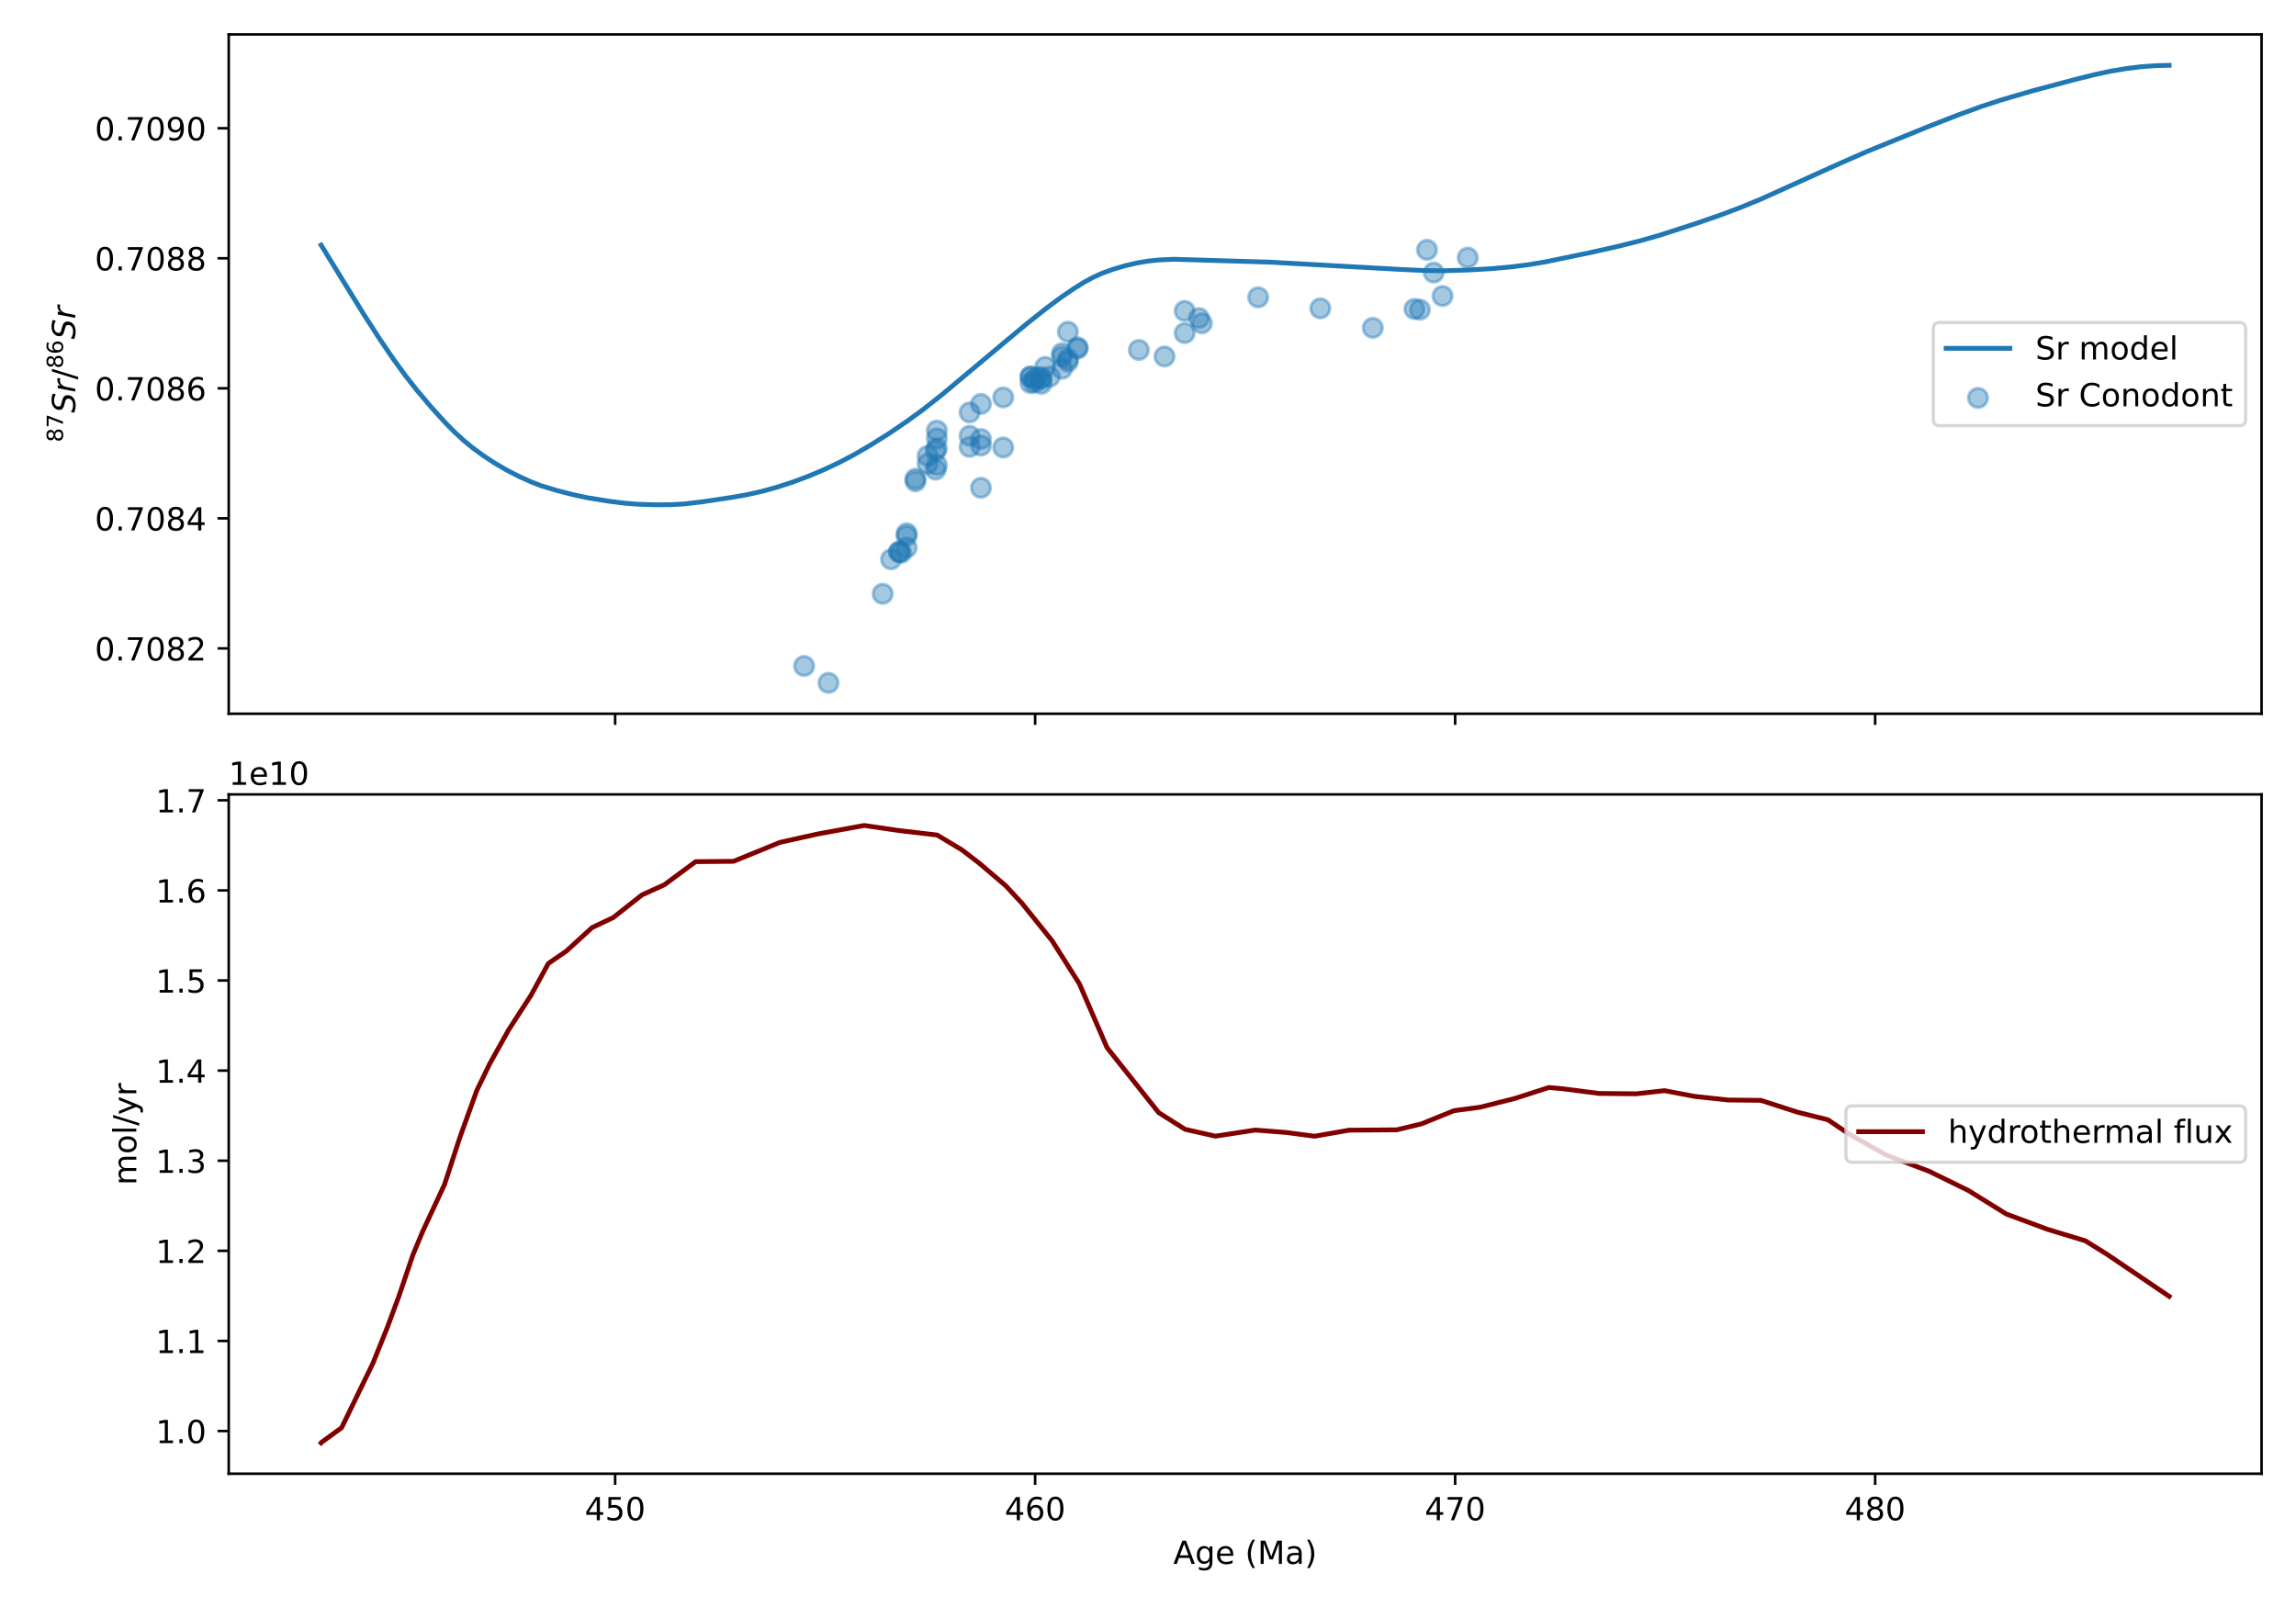 <?xml version="1.0" encoding="utf-8" standalone="no"?>
<!DOCTYPE svg PUBLIC "-//W3C//DTD SVG 1.1//EN"
  "http://www.w3.org/Graphics/SVG/1.1/DTD/svg11.dtd">
<!-- Created with matplotlib (https://matplotlib.org/) -->
<svg height="504pt" version="1.1" viewBox="0 0 720 504" width="720pt" xmlns="http://www.w3.org/2000/svg" xmlns:xlink="http://www.w3.org/1999/xlink">
 <defs>
  <style type="text/css">
*{stroke-linecap:butt;stroke-linejoin:round;}
  </style>
 </defs>
 <g id="figure_1">
  <g id="patch_1">
   <path d="M 0 504 
L 720 504 
L 720 0 
L 0 0 
z
" style="fill:#ffffff;"/>
  </g>
  <g id="axes_1">
   <g id="patch_2">
    <path d="M 71.725 223.85 
L 709.2 223.85 
L 709.2 10.8 
L 71.725 10.8 
z
" style="fill:#ffffff;"/>
   </g>
   <g id="PathCollection_1">
    <defs>
     <path d="M 0 3 
C 0.796 3 1.559 2.684 2.121 2.121 
C 2.684 1.559 3 0.796 3 0 
C 3 -0.796 2.684 -1.559 2.121 -2.121 
C 1.559 -2.684 0.796 -3 0 -3 
C -0.796 -3 -1.559 -2.684 -2.121 -2.121 
C -2.684 -1.559 -3 -0.796 -3 0 
C -3 0.796 -2.684 1.559 -2.121 2.121 
C -1.559 2.684 -0.796 3 0 3 
z
" id="mb373eaf8d2" style="stroke:#1f77b4;stroke-opacity:0.4;"/>
    </defs>
    <g clip-path="url(#p75bd93a82e)">
     <use style="fill:#1f77b4;fill-opacity:0.4;stroke:#1f77b4;stroke-opacity:0.4;" x="460.269" xlink:href="#mb373eaf8d2" y="80.8"/>
     <use style="fill:#1f77b4;fill-opacity:0.4;stroke:#1f77b4;stroke-opacity:0.4;" x="452.366" xlink:href="#mb373eaf8d2" y="92.832"/>
     <use style="fill:#1f77b4;fill-opacity:0.4;stroke:#1f77b4;stroke-opacity:0.4;" x="449.6" xlink:href="#mb373eaf8d2" y="85.49"/>
     <use style="fill:#1f77b4;fill-opacity:0.4;stroke:#1f77b4;stroke-opacity:0.4;" x="447.493" xlink:href="#mb373eaf8d2" y="78.353"/>
     <use style="fill:#1f77b4;fill-opacity:0.4;stroke:#1f77b4;stroke-opacity:0.4;" x="445.254" xlink:href="#mb373eaf8d2" y="97.114"/>
     <use style="fill:#1f77b4;fill-opacity:0.4;stroke:#1f77b4;stroke-opacity:0.4;" x="443.542" xlink:href="#mb373eaf8d2" y="96.91"/>
     <use style="fill:#1f77b4;fill-opacity:0.4;stroke:#1f77b4;stroke-opacity:0.4;" x="430.502" xlink:href="#mb373eaf8d2" y="102.824"/>
     <use style="fill:#1f77b4;fill-opacity:0.4;stroke:#1f77b4;stroke-opacity:0.4;" x="414.039" xlink:href="#mb373eaf8d2" y="96.706"/>
     <use style="fill:#1f77b4;fill-opacity:0.4;stroke:#1f77b4;stroke-opacity:0.4;" x="394.546" xlink:href="#mb373eaf8d2" y="93.24"/>
     <use style="fill:#1f77b4;fill-opacity:0.4;stroke:#1f77b4;stroke-opacity:0.4;" x="376.896" xlink:href="#mb373eaf8d2" y="101.396"/>
     <use style="fill:#1f77b4;fill-opacity:0.4;stroke:#1f77b4;stroke-opacity:0.4;" x="375.974" xlink:href="#mb373eaf8d2" y="99.765"/>
     <use style="fill:#1f77b4;fill-opacity:0.4;stroke:#1f77b4;stroke-opacity:0.4;" x="371.496" xlink:href="#mb373eaf8d2" y="104.455"/>
     <use style="fill:#1f77b4;fill-opacity:0.4;stroke:#1f77b4;stroke-opacity:0.4;" x="371.496" xlink:href="#mb373eaf8d2" y="97.522"/>
     <use style="fill:#1f77b4;fill-opacity:0.4;stroke:#1f77b4;stroke-opacity:0.4;" x="365.174" xlink:href="#mb373eaf8d2" y="111.797"/>
     <use style="fill:#1f77b4;fill-opacity:0.4;stroke:#1f77b4;stroke-opacity:0.4;" x="357.14" xlink:href="#mb373eaf8d2" y="109.757"/>
     <use style="fill:#1f77b4;fill-opacity:0.4;stroke:#1f77b4;stroke-opacity:0.4;" x="337.91" xlink:href="#mb373eaf8d2" y="109.349"/>
     <use style="fill:#1f77b4;fill-opacity:0.4;stroke:#1f77b4;stroke-opacity:0.4;" x="337.91" xlink:href="#mb373eaf8d2" y="108.942"/>
     <use style="fill:#1f77b4;fill-opacity:0.4;stroke:#1f77b4;stroke-opacity:0.4;" x="334.881" xlink:href="#mb373eaf8d2" y="104.047"/>
     <use style="fill:#1f77b4;fill-opacity:0.4;stroke:#1f77b4;stroke-opacity:0.4;" x="334.881" xlink:href="#mb373eaf8d2" y="112.612"/>
     <use style="fill:#1f77b4;fill-opacity:0.4;stroke:#1f77b4;stroke-opacity:0.4;" x="334.881" xlink:href="#mb373eaf8d2" y="113.428"/>
     <use style="fill:#1f77b4;fill-opacity:0.4;stroke:#1f77b4;stroke-opacity:0.4;" x="333.037" xlink:href="#mb373eaf8d2" y="110.777"/>
     <use style="fill:#1f77b4;fill-opacity:0.4;stroke:#1f77b4;stroke-opacity:0.4;" x="333.037" xlink:href="#mb373eaf8d2" y="111.797"/>
     <use style="fill:#1f77b4;fill-opacity:0.4;stroke:#1f77b4;stroke-opacity:0.4;" x="333.037" xlink:href="#mb373eaf8d2" y="115.671"/>
     <use style="fill:#1f77b4;fill-opacity:0.4;stroke:#1f77b4;stroke-opacity:0.4;" x="329.217" xlink:href="#mb373eaf8d2" y="118.118"/>
     <use style="fill:#1f77b4;fill-opacity:0.4;stroke:#1f77b4;stroke-opacity:0.4;" x="327.769" xlink:href="#mb373eaf8d2" y="115.059"/>
     <use style="fill:#1f77b4;fill-opacity:0.4;stroke:#1f77b4;stroke-opacity:0.4;" x="326.583" xlink:href="#mb373eaf8d2" y="118.934"/>
     <use style="fill:#1f77b4;fill-opacity:0.4;stroke:#1f77b4;stroke-opacity:0.4;" x="326.583" xlink:href="#mb373eaf8d2" y="120.361"/>
     <use style="fill:#1f77b4;fill-opacity:0.4;stroke:#1f77b4;stroke-opacity:0.4;" x="326.583" xlink:href="#mb373eaf8d2" y="118.322"/>
     <use style="fill:#1f77b4;fill-opacity:0.4;stroke:#1f77b4;stroke-opacity:0.4;" x="325.398" xlink:href="#mb373eaf8d2" y="118.322"/>
     <use style="fill:#1f77b4;fill-opacity:0.4;stroke:#1f77b4;stroke-opacity:0.4;" x="324.344" xlink:href="#mb373eaf8d2" y="118.934"/>
     <use style="fill:#1f77b4;fill-opacity:0.4;stroke:#1f77b4;stroke-opacity:0.4;" x="324.344" xlink:href="#mb373eaf8d2" y="119.953"/>
     <use style="fill:#1f77b4;fill-opacity:0.4;stroke:#1f77b4;stroke-opacity:0.4;" x="323.159" xlink:href="#mb373eaf8d2" y="118.118"/>
     <use style="fill:#1f77b4;fill-opacity:0.4;stroke:#1f77b4;stroke-opacity:0.4;" x="323.159" xlink:href="#mb373eaf8d2" y="120.157"/>
     <use style="fill:#1f77b4;fill-opacity:0.4;stroke:#1f77b4;stroke-opacity:0.4;" x="323.159" xlink:href="#mb373eaf8d2" y="118.118"/>
     <use style="fill:#1f77b4;fill-opacity:0.4;stroke:#1f77b4;stroke-opacity:0.4;" x="314.598" xlink:href="#mb373eaf8d2" y="140.346"/>
     <use style="fill:#1f77b4;fill-opacity:0.4;stroke:#1f77b4;stroke-opacity:0.4;" x="314.598" xlink:href="#mb373eaf8d2" y="124.644"/>
     <use style="fill:#1f77b4;fill-opacity:0.4;stroke:#1f77b4;stroke-opacity:0.4;" x="307.617" xlink:href="#mb373eaf8d2" y="152.989"/>
     <use style="fill:#1f77b4;fill-opacity:0.4;stroke:#1f77b4;stroke-opacity:0.4;" x="307.617" xlink:href="#mb373eaf8d2" y="126.683"/>
     <use style="fill:#1f77b4;fill-opacity:0.4;stroke:#1f77b4;stroke-opacity:0.4;" x="307.617" xlink:href="#mb373eaf8d2" y="137.695"/>
     <use style="fill:#1f77b4;fill-opacity:0.4;stroke:#1f77b4;stroke-opacity:0.4;" x="307.617" xlink:href="#mb373eaf8d2" y="139.734"/>
     <use style="fill:#1f77b4;fill-opacity:0.4;stroke:#1f77b4;stroke-opacity:0.4;" x="304.061" xlink:href="#mb373eaf8d2" y="129.334"/>
     <use style="fill:#1f77b4;fill-opacity:0.4;stroke:#1f77b4;stroke-opacity:0.4;" x="304.061" xlink:href="#mb373eaf8d2" y="136.675"/>
     <use style="fill:#1f77b4;fill-opacity:0.4;stroke:#1f77b4;stroke-opacity:0.4;" x="304.061" xlink:href="#mb373eaf8d2" y="140.142"/>
     <use style="fill:#1f77b4;fill-opacity:0.4;stroke:#1f77b4;stroke-opacity:0.4;" x="293.788" xlink:href="#mb373eaf8d2" y="140.55"/>
     <use style="fill:#1f77b4;fill-opacity:0.4;stroke:#1f77b4;stroke-opacity:0.4;" x="293.788" xlink:href="#mb373eaf8d2" y="135.044"/>
     <use style="fill:#1f77b4;fill-opacity:0.4;stroke:#1f77b4;stroke-opacity:0.4;" x="293.788" xlink:href="#mb373eaf8d2" y="137.491"/>
     <use style="fill:#1f77b4;fill-opacity:0.4;stroke:#1f77b4;stroke-opacity:0.4;" x="293.788" xlink:href="#mb373eaf8d2" y="145.852"/>
     <use style="fill:#1f77b4;fill-opacity:0.4;stroke:#1f77b4;stroke-opacity:0.4;" x="293.392" xlink:href="#mb373eaf8d2" y="141.365"/>
     <use style="fill:#1f77b4;fill-opacity:0.4;stroke:#1f77b4;stroke-opacity:0.4;" x="293.392" xlink:href="#mb373eaf8d2" y="147.279"/>
     <use style="fill:#1f77b4;fill-opacity:0.4;stroke:#1f77b4;stroke-opacity:0.4;" x="290.89" xlink:href="#mb373eaf8d2" y="142.997"/>
     <use style="fill:#1f77b4;fill-opacity:0.4;stroke:#1f77b4;stroke-opacity:0.4;" x="290.89" xlink:href="#mb373eaf8d2" y="145.444"/>
     <use style="fill:#1f77b4;fill-opacity:0.4;stroke:#1f77b4;stroke-opacity:0.4;" x="287.07" xlink:href="#mb373eaf8d2" y="150.134"/>
     <use style="fill:#1f77b4;fill-opacity:0.4;stroke:#1f77b4;stroke-opacity:0.4;" x="287.07" xlink:href="#mb373eaf8d2" y="150.95"/>
     <use style="fill:#1f77b4;fill-opacity:0.4;stroke:#1f77b4;stroke-opacity:0.4;" x="284.304" xlink:href="#mb373eaf8d2" y="167.264"/>
     <use style="fill:#1f77b4;fill-opacity:0.4;stroke:#1f77b4;stroke-opacity:0.4;" x="284.304" xlink:href="#mb373eaf8d2" y="168.079"/>
     <use style="fill:#1f77b4;fill-opacity:0.4;stroke:#1f77b4;stroke-opacity:0.4;" x="284.304" xlink:href="#mb373eaf8d2" y="171.75"/>
     <use style="fill:#1f77b4;fill-opacity:0.4;stroke:#1f77b4;stroke-opacity:0.4;" x="282.592" xlink:href="#mb373eaf8d2" y="173.381"/>
     <use style="fill:#1f77b4;fill-opacity:0.4;stroke:#1f77b4;stroke-opacity:0.4;" x="281.934" xlink:href="#mb373eaf8d2" y="172.973"/>
     <use style="fill:#1f77b4;fill-opacity:0.4;stroke:#1f77b4;stroke-opacity:0.4;" x="281.934" xlink:href="#mb373eaf8d2" y="173.177"/>
     <use style="fill:#1f77b4;fill-opacity:0.4;stroke:#1f77b4;stroke-opacity:0.4;" x="279.431" xlink:href="#mb373eaf8d2" y="175.421"/>
     <use style="fill:#1f77b4;fill-opacity:0.4;stroke:#1f77b4;stroke-opacity:0.4;" x="276.797" xlink:href="#mb373eaf8d2" y="186.228"/>
     <use style="fill:#1f77b4;fill-opacity:0.4;stroke:#1f77b4;stroke-opacity:0.4;" x="259.806" xlink:href="#mb373eaf8d2" y="214.166"/>
     <use style="fill:#1f77b4;fill-opacity:0.4;stroke:#1f77b4;stroke-opacity:0.4;" x="252.167" xlink:href="#mb373eaf8d2" y="208.864"/>
    </g>
   </g>
   <g id="matplotlib.axis_1">
    <g id="xtick_1">
     <g id="line2d_1">
      <defs>
       <path d="M 0 0 
L 0 3.5 
" id="mc497814ad6" style="stroke:#000000;stroke-width:0.8;"/>
      </defs>
      <g>
       <use style="stroke:#000000;stroke-width:0.8;" x="192.898" xlink:href="#mc497814ad6" y="223.85"/>
      </g>
     </g>
    </g>
    <g id="xtick_2">
     <g id="line2d_2">
      <g>
       <use style="stroke:#000000;stroke-width:0.8;" x="324.608" xlink:href="#mc497814ad6" y="223.85"/>
      </g>
     </g>
    </g>
    <g id="xtick_3">
     <g id="line2d_3">
      <g>
       <use style="stroke:#000000;stroke-width:0.8;" x="456.317" xlink:href="#mc497814ad6" y="223.85"/>
      </g>
     </g>
    </g>
    <g id="xtick_4">
     <g id="line2d_4">
      <g>
       <use style="stroke:#000000;stroke-width:0.8;" x="588.027" xlink:href="#mc497814ad6" y="223.85"/>
      </g>
     </g>
    </g>
   </g>
   <g id="matplotlib.axis_2">
    <g id="ytick_1">
     <g id="line2d_5">
      <defs>
       <path d="M 0 0 
L -3.5 0 
" id="m3748f33378" style="stroke:#000000;stroke-width:0.8;"/>
      </defs>
      <g>
       <use style="stroke:#000000;stroke-width:0.8;" x="71.725" xlink:href="#m3748f33378" y="203.358"/>
      </g>
     </g>
     <g id="text_1">
      <!-- 0.7082 -->
      <defs>
       <path d="M 31.781 66.406 
Q 24.172 66.406 20.328 58.906 
Q 16.5 51.422 16.5 36.375 
Q 16.5 21.391 20.328 13.891 
Q 24.172 6.391 31.781 6.391 
Q 39.453 6.391 43.281 13.891 
Q 47.125 21.391 47.125 36.375 
Q 47.125 51.422 43.281 58.906 
Q 39.453 66.406 31.781 66.406 
z
M 31.781 74.219 
Q 44.047 74.219 50.516 64.516 
Q 56.984 54.828 56.984 36.375 
Q 56.984 17.969 50.516 8.266 
Q 44.047 -1.422 31.781 -1.422 
Q 19.531 -1.422 13.062 8.266 
Q 6.594 17.969 6.594 36.375 
Q 6.594 54.828 13.062 64.516 
Q 19.531 74.219 31.781 74.219 
z
" id="DejaVuSans-48"/>
       <path d="M 10.688 12.406 
L 21 12.406 
L 21 0 
L 10.688 0 
z
" id="DejaVuSans-46"/>
       <path d="M 8.203 72.906 
L 55.078 72.906 
L 55.078 68.703 
L 28.609 0 
L 18.312 0 
L 43.219 64.594 
L 8.203 64.594 
z
" id="DejaVuSans-55"/>
       <path d="M 31.781 34.625 
Q 24.75 34.625 20.719 30.859 
Q 16.703 27.094 16.703 20.516 
Q 16.703 13.922 20.719 10.156 
Q 24.75 6.391 31.781 6.391 
Q 38.812 6.391 42.859 10.172 
Q 46.922 13.969 46.922 20.516 
Q 46.922 27.094 42.891 30.859 
Q 38.875 34.625 31.781 34.625 
z
M 21.922 38.812 
Q 15.578 40.375 12.031 44.719 
Q 8.5 49.078 8.5 55.328 
Q 8.5 64.062 14.719 69.141 
Q 20.953 74.219 31.781 74.219 
Q 42.672 74.219 48.875 69.141 
Q 55.078 64.062 55.078 55.328 
Q 55.078 49.078 51.531 44.719 
Q 48 40.375 41.703 38.812 
Q 48.828 37.156 52.797 32.312 
Q 56.781 27.484 56.781 20.516 
Q 56.781 9.906 50.312 4.234 
Q 43.844 -1.422 31.781 -1.422 
Q 19.734 -1.422 13.25 4.234 
Q 6.781 9.906 6.781 20.516 
Q 6.781 27.484 10.781 32.312 
Q 14.797 37.156 21.922 38.812 
z
M 18.312 54.391 
Q 18.312 48.734 21.844 45.562 
Q 25.391 42.391 31.781 42.391 
Q 38.141 42.391 41.719 45.562 
Q 45.312 48.734 45.312 54.391 
Q 45.312 60.062 41.719 63.234 
Q 38.141 66.406 31.781 66.406 
Q 25.391 66.406 21.844 63.234 
Q 18.312 60.062 18.312 54.391 
z
" id="DejaVuSans-56"/>
       <path d="M 19.188 8.297 
L 53.609 8.297 
L 53.609 0 
L 7.328 0 
L 7.328 8.297 
Q 12.938 14.109 22.625 23.891 
Q 32.328 33.688 34.812 36.531 
Q 39.547 41.844 41.422 45.531 
Q 43.312 49.219 43.312 52.781 
Q 43.312 58.594 39.234 62.25 
Q 35.156 65.922 28.609 65.922 
Q 23.969 65.922 18.812 64.312 
Q 13.672 62.703 7.812 59.422 
L 7.812 69.391 
Q 13.766 71.781 18.938 73 
Q 24.125 74.219 28.422 74.219 
Q 39.75 74.219 46.484 68.547 
Q 53.219 62.891 53.219 53.422 
Q 53.219 48.922 51.531 44.891 
Q 49.859 40.875 45.406 35.406 
Q 44.188 33.984 37.641 27.219 
Q 31.109 20.453 19.188 8.297 
z
" id="DejaVuSans-50"/>
      </defs>
      <g transform="translate(29.734 207.157)scale(0.1 -0.1)">
       <use xlink:href="#DejaVuSans-48"/>
       <use x="63.623" xlink:href="#DejaVuSans-46"/>
       <use x="95.41" xlink:href="#DejaVuSans-55"/>
       <use x="159.033" xlink:href="#DejaVuSans-48"/>
       <use x="222.656" xlink:href="#DejaVuSans-56"/>
       <use x="286.279" xlink:href="#DejaVuSans-50"/>
      </g>
     </g>
    </g>
    <g id="ytick_2">
     <g id="line2d_6">
      <g>
       <use style="stroke:#000000;stroke-width:0.8;" x="71.725" xlink:href="#m3748f33378" y="162.573"/>
      </g>
     </g>
     <g id="text_2">
      <!-- 0.7084 -->
      <defs>
       <path d="M 37.797 64.312 
L 12.891 25.391 
L 37.797 25.391 
z
M 35.203 72.906 
L 47.609 72.906 
L 47.609 25.391 
L 58.016 25.391 
L 58.016 17.188 
L 47.609 17.188 
L 47.609 0 
L 37.797 0 
L 37.797 17.188 
L 4.891 17.188 
L 4.891 26.703 
z
" id="DejaVuSans-52"/>
      </defs>
      <g transform="translate(29.734 166.373)scale(0.1 -0.1)">
       <use xlink:href="#DejaVuSans-48"/>
       <use x="63.623" xlink:href="#DejaVuSans-46"/>
       <use x="95.41" xlink:href="#DejaVuSans-55"/>
       <use x="159.033" xlink:href="#DejaVuSans-48"/>
       <use x="222.656" xlink:href="#DejaVuSans-56"/>
       <use x="286.279" xlink:href="#DejaVuSans-52"/>
      </g>
     </g>
    </g>
    <g id="ytick_3">
     <g id="line2d_7">
      <g>
       <use style="stroke:#000000;stroke-width:0.8;" x="71.725" xlink:href="#m3748f33378" y="121.789"/>
      </g>
     </g>
     <g id="text_3">
      <!-- 0.7086 -->
      <defs>
       <path d="M 33.016 40.375 
Q 26.375 40.375 22.484 35.828 
Q 18.609 31.297 18.609 23.391 
Q 18.609 15.531 22.484 10.953 
Q 26.375 6.391 33.016 6.391 
Q 39.656 6.391 43.531 10.953 
Q 47.406 15.531 47.406 23.391 
Q 47.406 31.297 43.531 35.828 
Q 39.656 40.375 33.016 40.375 
z
M 52.594 71.297 
L 52.594 62.312 
Q 48.875 64.062 45.094 64.984 
Q 41.312 65.922 37.594 65.922 
Q 27.828 65.922 22.672 59.328 
Q 17.531 52.734 16.797 39.406 
Q 19.672 43.656 24.016 45.922 
Q 28.375 48.188 33.594 48.188 
Q 44.578 48.188 50.953 41.516 
Q 57.328 34.859 57.328 23.391 
Q 57.328 12.156 50.688 5.359 
Q 44.047 -1.422 33.016 -1.422 
Q 20.359 -1.422 13.672 8.266 
Q 6.984 17.969 6.984 36.375 
Q 6.984 53.656 15.188 63.938 
Q 23.391 74.219 37.203 74.219 
Q 40.922 74.219 44.703 73.484 
Q 48.484 72.75 52.594 71.297 
z
" id="DejaVuSans-54"/>
      </defs>
      <g transform="translate(29.734 125.588)scale(0.1 -0.1)">
       <use xlink:href="#DejaVuSans-48"/>
       <use x="63.623" xlink:href="#DejaVuSans-46"/>
       <use x="95.41" xlink:href="#DejaVuSans-55"/>
       <use x="159.033" xlink:href="#DejaVuSans-48"/>
       <use x="222.656" xlink:href="#DejaVuSans-56"/>
       <use x="286.279" xlink:href="#DejaVuSans-54"/>
      </g>
     </g>
    </g>
    <g id="ytick_4">
     <g id="line2d_8">
      <g>
       <use style="stroke:#000000;stroke-width:0.8;" x="71.725" xlink:href="#m3748f33378" y="81.004"/>
      </g>
     </g>
     <g id="text_4">
      <!-- 0.7088 -->
      <g transform="translate(29.734 84.803)scale(0.1 -0.1)">
       <use xlink:href="#DejaVuSans-48"/>
       <use x="63.623" xlink:href="#DejaVuSans-46"/>
       <use x="95.41" xlink:href="#DejaVuSans-55"/>
       <use x="159.033" xlink:href="#DejaVuSans-48"/>
       <use x="222.656" xlink:href="#DejaVuSans-56"/>
       <use x="286.279" xlink:href="#DejaVuSans-56"/>
      </g>
     </g>
    </g>
    <g id="ytick_5">
     <g id="line2d_9">
      <g>
       <use style="stroke:#000000;stroke-width:0.8;" x="71.725" xlink:href="#m3748f33378" y="40.22"/>
      </g>
     </g>
     <g id="text_5">
      <!-- 0.7090 -->
      <defs>
       <path d="M 10.984 1.516 
L 10.984 10.5 
Q 14.703 8.734 18.5 7.812 
Q 22.312 6.891 25.984 6.891 
Q 35.75 6.891 40.891 13.453 
Q 46.047 20.016 46.781 33.406 
Q 43.953 29.203 39.594 26.953 
Q 35.25 24.703 29.984 24.703 
Q 19.047 24.703 12.672 31.312 
Q 6.297 37.938 6.297 49.422 
Q 6.297 60.641 12.938 67.422 
Q 19.578 74.219 30.609 74.219 
Q 43.266 74.219 49.922 64.516 
Q 56.594 54.828 56.594 36.375 
Q 56.594 19.141 48.406 8.859 
Q 40.234 -1.422 26.422 -1.422 
Q 22.703 -1.422 18.891 -0.688 
Q 15.094 0.047 10.984 1.516 
z
M 30.609 32.422 
Q 37.25 32.422 41.125 36.953 
Q 45.016 41.5 45.016 49.422 
Q 45.016 57.281 41.125 61.844 
Q 37.25 66.406 30.609 66.406 
Q 23.969 66.406 20.094 61.844 
Q 16.219 57.281 16.219 49.422 
Q 16.219 41.5 20.094 36.953 
Q 23.969 32.422 30.609 32.422 
z
" id="DejaVuSans-57"/>
      </defs>
      <g transform="translate(29.734 44.019)scale(0.1 -0.1)">
       <use xlink:href="#DejaVuSans-48"/>
       <use x="63.623" xlink:href="#DejaVuSans-46"/>
       <use x="95.41" xlink:href="#DejaVuSans-55"/>
       <use x="159.033" xlink:href="#DejaVuSans-48"/>
       <use x="222.656" xlink:href="#DejaVuSans-57"/>
       <use x="286.279" xlink:href="#DejaVuSans-48"/>
      </g>
     </g>
    </g>
    <g id="text_6">
     <!-- $^{87}Sr/^{86}Sr$ -->
     <defs>
      <path d="M 60.297 70.516 
L 58.406 60.891 
Q 53.469 63.531 48.609 64.875 
Q 43.75 66.219 39.203 66.219 
Q 30.375 66.219 25.141 62.359 
Q 19.922 58.5 19.922 52.094 
Q 19.922 48.578 21.844 46.703 
Q 23.781 44.828 31.781 42.672 
L 37.703 41.219 
Q 47.703 38.625 51.609 34.641 
Q 55.516 30.672 55.516 23.484 
Q 55.516 12.453 46.844 5.516 
Q 38.188 -1.422 24.031 -1.422 
Q 18.219 -1.422 12.359 -0.266 
Q 6.5 0.875 0.594 3.219 
L 2.594 13.375 
Q 8.016 10.016 13.453 8.297 
Q 18.891 6.594 24.312 6.594 
Q 33.547 6.594 39.109 10.688 
Q 44.672 14.797 44.672 21.391 
Q 44.672 25.781 42.453 28.047 
Q 40.234 30.328 32.906 32.172 
L 27 33.688 
Q 16.891 36.328 13.203 39.766 
Q 9.516 43.219 9.516 49.422 
Q 9.516 60.297 17.891 67.25 
Q 26.266 74.219 39.703 74.219 
Q 44.922 74.219 50.047 73.281 
Q 55.172 72.359 60.297 70.516 
z
" id="DejaVuSans-Oblique-83"/>
      <path d="M 44.578 46.391 
Q 43.219 47.125 41.453 47.516 
Q 39.703 47.906 37.703 47.906 
Q 30.516 47.906 25.141 42.453 
Q 19.781 37.016 18.016 27.875 
L 12.5 0 
L 3.516 0 
L 14.203 54.688 
L 23.188 54.688 
L 21.484 46.188 
Q 25.047 50.922 30 53.453 
Q 34.969 56 40.578 56 
Q 42.047 56 43.453 55.828 
Q 44.875 55.672 46.297 55.281 
z
" id="DejaVuSans-Oblique-114"/>
      <path d="M 25.391 72.906 
L 33.688 72.906 
L 8.297 -9.281 
L 0 -9.281 
z
" id="DejaVuSans-47"/>
     </defs>
     <g transform="translate(23.655 138.775)rotate(-90)scale(0.1 -0.1)">
      <use transform="translate(0.957 39.047)scale(0.7)" xlink:href="#DejaVuSans-56"/>
      <use transform="translate(45.493 39.047)scale(0.7)" xlink:href="#DejaVuSans-55"/>
      <use transform="translate(92.764 0.766)" xlink:href="#DejaVuSans-Oblique-83"/>
      <use transform="translate(156.24 0.766)" xlink:href="#DejaVuSans-Oblique-114"/>
      <use transform="translate(197.354 0.766)" xlink:href="#DejaVuSans-47"/>
      <use transform="translate(232.002 39.047)scale(0.7)" xlink:href="#DejaVuSans-56"/>
      <use transform="translate(276.538 39.047)scale(0.7)" xlink:href="#DejaVuSans-54"/>
      <use transform="translate(323.809 0.766)" xlink:href="#DejaVuSans-Oblique-83"/>
      <use transform="translate(387.285 0.766)" xlink:href="#DejaVuSans-Oblique-114"/>
     </g>
    </g>
   </g>
   <g id="line2d_10">
    <path clip-path="url(#p75bd93a82e)" d="M 680.224 20.484 
L 675.877 20.595 
L 671.386 20.933 
L 666.709 21.511 
L 661.841 22.338 
L 656.585 23.46 
L 649.723 25.184 
L 637.501 28.455 
L 627.406 31.396 
L 621.245 33.423 
L 614.256 35.968 
L 605.094 39.537 
L 585.546 47.481 
L 577.207 51.145 
L 552.241 62.426 
L 546.127 64.95 
L 539.497 67.44 
L 531.552 70.189 
L 520.262 73.834 
L 514.322 75.523 
L 506.852 77.39 
L 498.084 79.344 
L 484.569 82.14 
L 479.342 83.015 
L 473.79 83.715 
L 467.618 84.27 
L 460.478 84.675 
L 452.684 84.92 
L 446.993 84.855 
L 439.534 84.518 
L 398.138 82.213 
L 368.009 81.309 
L 363.228 81.545 
L 359.837 81.911 
L 356.343 82.513 
L 352.75 83.359 
L 349.023 84.466 
L 345.569 85.715 
L 342.834 86.956 
L 339.988 88.493 
L 336.703 90.539 
L 332.599 93.346 
L 327.998 96.776 
L 322.11 101.437 
L 314.408 107.855 
L 295.249 123.893 
L 289.494 128.425 
L 284.354 132.173 
L 278.842 135.911 
L 273.14 139.509 
L 267.941 142.541 
L 263.282 144.991 
L 258.489 147.259 
L 253.679 149.29 
L 248.713 151.145 
L 243.648 152.801 
L 239.104 154.053 
L 234.416 155.113 
L 229.513 155.992 
L 220.078 157.399 
L 214.59 158.044 
L 210.423 158.281 
L 205.689 158.315 
L 200.015 158.145 
L 195.593 157.788 
L 190.8 157.172 
L 184.171 156.097 
L 179.697 155.142 
L 174.475 153.785 
L 169.758 152.363 
L 166.588 151.144 
L 162.809 149.443 
L 158.938 147.456 
L 155.264 145.316 
L 151.671 142.971 
L 148.263 140.483 
L 145.232 137.983 
L 142.334 135.313 
L 139.338 132.241 
L 134.998 127.432 
L 130.698 122.339 
L 127.018 117.654 
L 123.268 112.491 
L 119.008 106.233 
L 113.972 98.415 
L 107.887 88.566 
L 100.701 76.869 
L 100.701 76.869 
" style="fill:none;stroke:#1f77b4;stroke-linecap:square;stroke-width:1.5;"/>
   </g>
   <g id="patch_3">
    <path d="M 71.725 223.85 
L 71.725 10.8 
" style="fill:none;stroke:#000000;stroke-linecap:square;stroke-linejoin:miter;stroke-width:0.8;"/>
   </g>
   <g id="patch_4">
    <path d="M 709.2 223.85 
L 709.2 10.8 
" style="fill:none;stroke:#000000;stroke-linecap:square;stroke-linejoin:miter;stroke-width:0.8;"/>
   </g>
   <g id="patch_5">
    <path d="M 71.725 223.85 
L 709.2 223.85 
" style="fill:none;stroke:#000000;stroke-linecap:square;stroke-linejoin:miter;stroke-width:0.8;"/>
   </g>
   <g id="patch_6">
    <path d="M 71.725 10.8 
L 709.2 10.8 
" style="fill:none;stroke:#000000;stroke-linecap:square;stroke-linejoin:miter;stroke-width:0.8;"/>
   </g>
   <g id="legend_1">
    <g id="patch_7">
     <path d="M 608.28 133.503 
L 702.2 133.503 
Q 704.2 133.503 704.2 131.503 
L 704.2 103.147 
Q 704.2 101.147 702.2 101.147 
L 608.28 101.147 
Q 606.28 101.147 606.28 103.147 
L 606.28 131.503 
Q 606.28 133.503 608.28 133.503 
z
" style="fill:#ffffff;opacity:0.8;stroke:#cccccc;stroke-linejoin:miter;"/>
    </g>
    <g id="line2d_11">
     <path d="M 610.28 109.245 
L 630.28 109.245 
" style="fill:none;stroke:#1f77b4;stroke-linecap:square;stroke-width:1.5;"/>
    </g>
    <g id="line2d_12"/>
    <g id="text_7">
     <!-- Sr model -->
     <defs>
      <path d="M 53.516 70.516 
L 53.516 60.891 
Q 47.906 63.578 42.922 64.891 
Q 37.938 66.219 33.297 66.219 
Q 25.25 66.219 20.875 63.094 
Q 16.5 59.969 16.5 54.203 
Q 16.5 49.359 19.406 46.891 
Q 22.312 44.438 30.422 42.922 
L 36.375 41.703 
Q 47.406 39.594 52.656 34.297 
Q 57.906 29 57.906 20.125 
Q 57.906 9.516 50.797 4.047 
Q 43.703 -1.422 29.984 -1.422 
Q 24.812 -1.422 18.969 -0.25 
Q 13.141 0.922 6.891 3.219 
L 6.891 13.375 
Q 12.891 10.016 18.656 8.297 
Q 24.422 6.594 29.984 6.594 
Q 38.422 6.594 43.016 9.906 
Q 47.609 13.234 47.609 19.391 
Q 47.609 24.75 44.312 27.781 
Q 41.016 30.812 33.5 32.328 
L 27.484 33.5 
Q 16.453 35.688 11.516 40.375 
Q 6.594 45.062 6.594 53.422 
Q 6.594 63.094 13.406 68.656 
Q 20.219 74.219 32.172 74.219 
Q 37.312 74.219 42.625 73.281 
Q 47.953 72.359 53.516 70.516 
z
" id="DejaVuSans-83"/>
      <path d="M 41.109 46.297 
Q 39.594 47.172 37.812 47.578 
Q 36.031 48 33.891 48 
Q 26.266 48 22.188 43.047 
Q 18.109 38.094 18.109 28.812 
L 18.109 0 
L 9.078 0 
L 9.078 54.688 
L 18.109 54.688 
L 18.109 46.188 
Q 20.953 51.172 25.484 53.578 
Q 30.031 56 36.531 56 
Q 37.453 56 38.578 55.875 
Q 39.703 55.766 41.062 55.516 
z
" id="DejaVuSans-114"/>
      <path id="DejaVuSans-32"/>
      <path d="M 52 44.188 
Q 55.375 50.25 60.062 53.125 
Q 64.75 56 71.094 56 
Q 79.641 56 84.281 50.016 
Q 88.922 44.047 88.922 33.016 
L 88.922 0 
L 79.891 0 
L 79.891 32.719 
Q 79.891 40.578 77.094 44.375 
Q 74.312 48.188 68.609 48.188 
Q 61.625 48.188 57.562 43.547 
Q 53.516 38.922 53.516 30.906 
L 53.516 0 
L 44.484 0 
L 44.484 32.719 
Q 44.484 40.625 41.703 44.406 
Q 38.922 48.188 33.109 48.188 
Q 26.219 48.188 22.156 43.531 
Q 18.109 38.875 18.109 30.906 
L 18.109 0 
L 9.078 0 
L 9.078 54.688 
L 18.109 54.688 
L 18.109 46.188 
Q 21.188 51.219 25.484 53.609 
Q 29.781 56 35.688 56 
Q 41.656 56 45.828 52.969 
Q 50 49.953 52 44.188 
z
" id="DejaVuSans-109"/>
      <path d="M 30.609 48.391 
Q 23.391 48.391 19.188 42.75 
Q 14.984 37.109 14.984 27.297 
Q 14.984 17.484 19.156 11.844 
Q 23.344 6.203 30.609 6.203 
Q 37.797 6.203 41.984 11.859 
Q 46.188 17.531 46.188 27.297 
Q 46.188 37.016 41.984 42.703 
Q 37.797 48.391 30.609 48.391 
z
M 30.609 56 
Q 42.328 56 49.016 48.375 
Q 55.719 40.766 55.719 27.297 
Q 55.719 13.875 49.016 6.219 
Q 42.328 -1.422 30.609 -1.422 
Q 18.844 -1.422 12.172 6.219 
Q 5.516 13.875 5.516 27.297 
Q 5.516 40.766 12.172 48.375 
Q 18.844 56 30.609 56 
z
" id="DejaVuSans-111"/>
      <path d="M 45.406 46.391 
L 45.406 75.984 
L 54.391 75.984 
L 54.391 0 
L 45.406 0 
L 45.406 8.203 
Q 42.578 3.328 38.25 0.953 
Q 33.938 -1.422 27.875 -1.422 
Q 17.969 -1.422 11.734 6.484 
Q 5.516 14.406 5.516 27.297 
Q 5.516 40.188 11.734 48.094 
Q 17.969 56 27.875 56 
Q 33.938 56 38.25 53.625 
Q 42.578 51.266 45.406 46.391 
z
M 14.797 27.297 
Q 14.797 17.391 18.875 11.75 
Q 22.953 6.109 30.078 6.109 
Q 37.203 6.109 41.297 11.75 
Q 45.406 17.391 45.406 27.297 
Q 45.406 37.203 41.297 42.844 
Q 37.203 48.484 30.078 48.484 
Q 22.953 48.484 18.875 42.844 
Q 14.797 37.203 14.797 27.297 
z
" id="DejaVuSans-100"/>
      <path d="M 56.203 29.594 
L 56.203 25.203 
L 14.891 25.203 
Q 15.484 15.922 20.484 11.062 
Q 25.484 6.203 34.422 6.203 
Q 39.594 6.203 44.453 7.469 
Q 49.312 8.734 54.109 11.281 
L 54.109 2.781 
Q 49.266 0.734 44.188 -0.344 
Q 39.109 -1.422 33.891 -1.422 
Q 20.797 -1.422 13.156 6.188 
Q 5.516 13.812 5.516 26.812 
Q 5.516 40.234 12.766 48.109 
Q 20.016 56 32.328 56 
Q 43.359 56 49.781 48.891 
Q 56.203 41.797 56.203 29.594 
z
M 47.219 32.234 
Q 47.125 39.594 43.094 43.984 
Q 39.062 48.391 32.422 48.391 
Q 24.906 48.391 20.391 44.141 
Q 15.875 39.891 15.188 32.172 
z
" id="DejaVuSans-101"/>
      <path d="M 9.422 75.984 
L 18.406 75.984 
L 18.406 0 
L 9.422 0 
z
" id="DejaVuSans-108"/>
     </defs>
     <g transform="translate(638.28 112.745)scale(0.1 -0.1)">
      <use xlink:href="#DejaVuSans-83"/>
      <use x="63.477" xlink:href="#DejaVuSans-114"/>
      <use x="104.59" xlink:href="#DejaVuSans-32"/>
      <use x="136.377" xlink:href="#DejaVuSans-109"/>
      <use x="233.789" xlink:href="#DejaVuSans-111"/>
      <use x="294.971" xlink:href="#DejaVuSans-100"/>
      <use x="358.447" xlink:href="#DejaVuSans-101"/>
      <use x="419.971" xlink:href="#DejaVuSans-108"/>
     </g>
    </g>
    <g id="PathCollection_2">
     <g>
      <use style="fill:#1f77b4;fill-opacity:0.4;stroke:#1f77b4;stroke-opacity:0.4;" x="620.28" xlink:href="#mb373eaf8d2" y="124.798"/>
     </g>
    </g>
    <g id="text_8">
     <!-- Sr Conodont -->
     <defs>
      <path d="M 64.406 67.281 
L 64.406 56.891 
Q 59.422 61.531 53.781 63.812 
Q 48.141 66.109 41.797 66.109 
Q 29.297 66.109 22.656 58.469 
Q 16.016 50.828 16.016 36.375 
Q 16.016 21.969 22.656 14.328 
Q 29.297 6.688 41.797 6.688 
Q 48.141 6.688 53.781 8.984 
Q 59.422 11.281 64.406 15.922 
L 64.406 5.609 
Q 59.234 2.094 53.438 0.328 
Q 47.656 -1.422 41.219 -1.422 
Q 24.656 -1.422 15.125 8.703 
Q 5.609 18.844 5.609 36.375 
Q 5.609 53.953 15.125 64.078 
Q 24.656 74.219 41.219 74.219 
Q 47.75 74.219 53.531 72.484 
Q 59.328 70.75 64.406 67.281 
z
" id="DejaVuSans-67"/>
      <path d="M 54.891 33.016 
L 54.891 0 
L 45.906 0 
L 45.906 32.719 
Q 45.906 40.484 42.875 44.328 
Q 39.844 48.188 33.797 48.188 
Q 26.516 48.188 22.312 43.547 
Q 18.109 38.922 18.109 30.906 
L 18.109 0 
L 9.078 0 
L 9.078 54.688 
L 18.109 54.688 
L 18.109 46.188 
Q 21.344 51.125 25.703 53.562 
Q 30.078 56 35.797 56 
Q 45.219 56 50.047 50.172 
Q 54.891 44.344 54.891 33.016 
z
" id="DejaVuSans-110"/>
      <path d="M 18.312 70.219 
L 18.312 54.688 
L 36.812 54.688 
L 36.812 47.703 
L 18.312 47.703 
L 18.312 18.016 
Q 18.312 11.328 20.141 9.422 
Q 21.969 7.516 27.594 7.516 
L 36.812 7.516 
L 36.812 0 
L 27.594 0 
Q 17.188 0 13.234 3.875 
Q 9.281 7.766 9.281 18.016 
L 9.281 47.703 
L 2.688 47.703 
L 2.688 54.688 
L 9.281 54.688 
L 9.281 70.219 
z
" id="DejaVuSans-116"/>
     </defs>
     <g transform="translate(638.28 127.423)scale(0.1 -0.1)">
      <use xlink:href="#DejaVuSans-83"/>
      <use x="63.477" xlink:href="#DejaVuSans-114"/>
      <use x="104.59" xlink:href="#DejaVuSans-32"/>
      <use x="136.377" xlink:href="#DejaVuSans-67"/>
      <use x="206.201" xlink:href="#DejaVuSans-111"/>
      <use x="267.383" xlink:href="#DejaVuSans-110"/>
      <use x="330.762" xlink:href="#DejaVuSans-111"/>
      <use x="391.943" xlink:href="#DejaVuSans-100"/>
      <use x="455.42" xlink:href="#DejaVuSans-111"/>
      <use x="516.602" xlink:href="#DejaVuSans-110"/>
      <use x="579.98" xlink:href="#DejaVuSans-116"/>
     </g>
    </g>
   </g>
  </g>
  <g id="axes_2">
   <g id="patch_8">
    <path d="M 71.725 462.2 
L 709.2 462.2 
L 709.2 249.15 
L 71.725 249.15 
z
" style="fill:#ffffff;"/>
   </g>
   <g id="matplotlib.axis_3">
    <g id="xtick_5">
     <g id="line2d_13">
      <g>
       <use style="stroke:#000000;stroke-width:0.8;" x="192.898" xlink:href="#mc497814ad6" y="462.2"/>
      </g>
     </g>
     <g id="text_9">
      <!-- 450 -->
      <defs>
       <path d="M 10.797 72.906 
L 49.516 72.906 
L 49.516 64.594 
L 19.828 64.594 
L 19.828 46.734 
Q 21.969 47.469 24.109 47.828 
Q 26.266 48.188 28.422 48.188 
Q 40.625 48.188 47.75 41.5 
Q 54.891 34.812 54.891 23.391 
Q 54.891 11.625 47.562 5.094 
Q 40.234 -1.422 26.906 -1.422 
Q 22.312 -1.422 17.547 -0.641 
Q 12.797 0.141 7.719 1.703 
L 7.719 11.625 
Q 12.109 9.234 16.797 8.062 
Q 21.484 6.891 26.703 6.891 
Q 35.156 6.891 40.078 11.328 
Q 45.016 15.766 45.016 23.391 
Q 45.016 31 40.078 35.438 
Q 35.156 39.891 26.703 39.891 
Q 22.75 39.891 18.812 39.016 
Q 14.891 38.141 10.797 36.281 
z
" id="DejaVuSans-53"/>
      </defs>
      <g transform="translate(183.354 476.798)scale(0.1 -0.1)">
       <use xlink:href="#DejaVuSans-52"/>
       <use x="63.623" xlink:href="#DejaVuSans-53"/>
       <use x="127.246" xlink:href="#DejaVuSans-48"/>
      </g>
     </g>
    </g>
    <g id="xtick_6">
     <g id="line2d_14">
      <g>
       <use style="stroke:#000000;stroke-width:0.8;" x="324.608" xlink:href="#mc497814ad6" y="462.2"/>
      </g>
     </g>
     <g id="text_10">
      <!-- 460 -->
      <g transform="translate(315.064 476.798)scale(0.1 -0.1)">
       <use xlink:href="#DejaVuSans-52"/>
       <use x="63.623" xlink:href="#DejaVuSans-54"/>
       <use x="127.246" xlink:href="#DejaVuSans-48"/>
      </g>
     </g>
    </g>
    <g id="xtick_7">
     <g id="line2d_15">
      <g>
       <use style="stroke:#000000;stroke-width:0.8;" x="456.317" xlink:href="#mc497814ad6" y="462.2"/>
      </g>
     </g>
     <g id="text_11">
      <!-- 470 -->
      <g transform="translate(446.774 476.798)scale(0.1 -0.1)">
       <use xlink:href="#DejaVuSans-52"/>
       <use x="63.623" xlink:href="#DejaVuSans-55"/>
       <use x="127.246" xlink:href="#DejaVuSans-48"/>
      </g>
     </g>
    </g>
    <g id="xtick_8">
     <g id="line2d_16">
      <g>
       <use style="stroke:#000000;stroke-width:0.8;" x="588.027" xlink:href="#mc497814ad6" y="462.2"/>
      </g>
     </g>
     <g id="text_12">
      <!-- 480 -->
      <g transform="translate(578.483 476.798)scale(0.1 -0.1)">
       <use xlink:href="#DejaVuSans-52"/>
       <use x="63.623" xlink:href="#DejaVuSans-56"/>
       <use x="127.246" xlink:href="#DejaVuSans-48"/>
      </g>
     </g>
    </g>
    <g id="text_13">
     <!-- Age (Ma) -->
     <defs>
      <path d="M 34.188 63.188 
L 20.797 26.906 
L 47.609 26.906 
z
M 28.609 72.906 
L 39.797 72.906 
L 67.578 0 
L 57.328 0 
L 50.688 18.703 
L 17.828 18.703 
L 11.188 0 
L 0.781 0 
z
" id="DejaVuSans-65"/>
      <path d="M 45.406 27.984 
Q 45.406 37.75 41.375 43.109 
Q 37.359 48.484 30.078 48.484 
Q 22.859 48.484 18.828 43.109 
Q 14.797 37.75 14.797 27.984 
Q 14.797 18.266 18.828 12.891 
Q 22.859 7.516 30.078 7.516 
Q 37.359 7.516 41.375 12.891 
Q 45.406 18.266 45.406 27.984 
z
M 54.391 6.781 
Q 54.391 -7.172 48.188 -13.984 
Q 42 -20.797 29.203 -20.797 
Q 24.469 -20.797 20.266 -20.094 
Q 16.062 -19.391 12.109 -17.922 
L 12.109 -9.188 
Q 16.062 -11.328 19.922 -12.344 
Q 23.781 -13.375 27.781 -13.375 
Q 36.625 -13.375 41.016 -8.766 
Q 45.406 -4.156 45.406 5.172 
L 45.406 9.625 
Q 42.625 4.781 38.281 2.391 
Q 33.938 0 27.875 0 
Q 17.828 0 11.672 7.656 
Q 5.516 15.328 5.516 27.984 
Q 5.516 40.672 11.672 48.328 
Q 17.828 56 27.875 56 
Q 33.938 56 38.281 53.609 
Q 42.625 51.219 45.406 46.391 
L 45.406 54.688 
L 54.391 54.688 
z
" id="DejaVuSans-103"/>
      <path d="M 31 75.875 
Q 24.469 64.656 21.281 53.656 
Q 18.109 42.672 18.109 31.391 
Q 18.109 20.125 21.312 9.062 
Q 24.516 -2 31 -13.188 
L 23.188 -13.188 
Q 15.875 -1.703 12.234 9.375 
Q 8.594 20.453 8.594 31.391 
Q 8.594 42.281 12.203 53.312 
Q 15.828 64.359 23.188 75.875 
z
" id="DejaVuSans-40"/>
      <path d="M 9.812 72.906 
L 24.516 72.906 
L 43.109 23.297 
L 61.812 72.906 
L 76.516 72.906 
L 76.516 0 
L 66.891 0 
L 66.891 64.016 
L 48.094 14.016 
L 38.188 14.016 
L 19.391 64.016 
L 19.391 0 
L 9.812 0 
z
" id="DejaVuSans-77"/>
      <path d="M 34.281 27.484 
Q 23.391 27.484 19.188 25 
Q 14.984 22.516 14.984 16.5 
Q 14.984 11.719 18.141 8.906 
Q 21.297 6.109 26.703 6.109 
Q 34.188 6.109 38.703 11.406 
Q 43.219 16.703 43.219 25.484 
L 43.219 27.484 
z
M 52.203 31.203 
L 52.203 0 
L 43.219 0 
L 43.219 8.297 
Q 40.141 3.328 35.547 0.953 
Q 30.953 -1.422 24.312 -1.422 
Q 15.922 -1.422 10.953 3.297 
Q 6 8.016 6 15.922 
Q 6 25.141 12.172 29.828 
Q 18.359 34.516 30.609 34.516 
L 43.219 34.516 
L 43.219 35.406 
Q 43.219 41.609 39.141 45 
Q 35.062 48.391 27.688 48.391 
Q 23 48.391 18.547 47.266 
Q 14.109 46.141 10.016 43.891 
L 10.016 52.203 
Q 14.938 54.109 19.578 55.047 
Q 24.219 56 28.609 56 
Q 40.484 56 46.344 49.844 
Q 52.203 43.703 52.203 31.203 
z
" id="DejaVuSans-97"/>
      <path d="M 8.016 75.875 
L 15.828 75.875 
Q 23.141 64.359 26.781 53.312 
Q 30.422 42.281 30.422 31.391 
Q 30.422 20.453 26.781 9.375 
Q 23.141 -1.703 15.828 -13.188 
L 8.016 -13.188 
Q 14.5 -2 17.703 9.062 
Q 20.906 20.125 20.906 31.391 
Q 20.906 42.672 17.703 53.656 
Q 14.5 64.656 8.016 75.875 
z
" id="DejaVuSans-41"/>
     </defs>
     <g transform="translate(367.923 490.477)scale(0.1 -0.1)">
      <use xlink:href="#DejaVuSans-65"/>
      <use x="68.408" xlink:href="#DejaVuSans-103"/>
      <use x="131.885" xlink:href="#DejaVuSans-101"/>
      <use x="193.408" xlink:href="#DejaVuSans-32"/>
      <use x="225.195" xlink:href="#DejaVuSans-40"/>
      <use x="264.209" xlink:href="#DejaVuSans-77"/>
      <use x="350.488" xlink:href="#DejaVuSans-97"/>
      <use x="411.768" xlink:href="#DejaVuSans-41"/>
     </g>
    </g>
   </g>
   <g id="matplotlib.axis_4">
    <g id="ytick_6">
     <g id="line2d_17">
      <g>
       <use style="stroke:#000000;stroke-width:0.8;" x="71.725" xlink:href="#m3748f33378" y="448.811"/>
      </g>
     </g>
     <g id="text_14">
      <!-- 1.0 -->
      <defs>
       <path d="M 12.406 8.297 
L 28.516 8.297 
L 28.516 63.922 
L 10.984 60.406 
L 10.984 69.391 
L 28.422 72.906 
L 38.281 72.906 
L 38.281 8.297 
L 54.391 8.297 
L 54.391 0 
L 12.406 0 
z
" id="DejaVuSans-49"/>
      </defs>
      <g transform="translate(48.822 452.61)scale(0.1 -0.1)">
       <use xlink:href="#DejaVuSans-49"/>
       <use x="63.623" xlink:href="#DejaVuSans-46"/>
       <use x="95.41" xlink:href="#DejaVuSans-48"/>
      </g>
     </g>
    </g>
    <g id="ytick_7">
     <g id="line2d_18">
      <g>
       <use style="stroke:#000000;stroke-width:0.8;" x="71.725" xlink:href="#m3748f33378" y="420.552"/>
      </g>
     </g>
     <g id="text_15">
      <!-- 1.1 -->
      <g transform="translate(48.822 424.351)scale(0.1 -0.1)">
       <use xlink:href="#DejaVuSans-49"/>
       <use x="63.623" xlink:href="#DejaVuSans-46"/>
       <use x="95.41" xlink:href="#DejaVuSans-49"/>
      </g>
     </g>
    </g>
    <g id="ytick_8">
     <g id="line2d_19">
      <g>
       <use style="stroke:#000000;stroke-width:0.8;" x="71.725" xlink:href="#m3748f33378" y="392.292"/>
      </g>
     </g>
     <g id="text_16">
      <!-- 1.2 -->
      <g transform="translate(48.822 396.091)scale(0.1 -0.1)">
       <use xlink:href="#DejaVuSans-49"/>
       <use x="63.623" xlink:href="#DejaVuSans-46"/>
       <use x="95.41" xlink:href="#DejaVuSans-50"/>
      </g>
     </g>
    </g>
    <g id="ytick_9">
     <g id="line2d_20">
      <g>
       <use style="stroke:#000000;stroke-width:0.8;" x="71.725" xlink:href="#m3748f33378" y="364.032"/>
      </g>
     </g>
     <g id="text_17">
      <!-- 1.3 -->
      <defs>
       <path d="M 40.578 39.312 
Q 47.656 37.797 51.625 33 
Q 55.609 28.219 55.609 21.188 
Q 55.609 10.406 48.188 4.484 
Q 40.766 -1.422 27.094 -1.422 
Q 22.516 -1.422 17.656 -0.516 
Q 12.797 0.391 7.625 2.203 
L 7.625 11.719 
Q 11.719 9.328 16.594 8.109 
Q 21.484 6.891 26.812 6.891 
Q 36.078 6.891 40.938 10.547 
Q 45.797 14.203 45.797 21.188 
Q 45.797 27.641 41.281 31.266 
Q 36.766 34.906 28.719 34.906 
L 20.219 34.906 
L 20.219 43.016 
L 29.109 43.016 
Q 36.375 43.016 40.234 45.922 
Q 44.094 48.828 44.094 54.297 
Q 44.094 59.906 40.109 62.906 
Q 36.141 65.922 28.719 65.922 
Q 24.656 65.922 20.016 65.031 
Q 15.375 64.156 9.812 62.312 
L 9.812 71.094 
Q 15.438 72.656 20.344 73.438 
Q 25.25 74.219 29.594 74.219 
Q 40.828 74.219 47.359 69.109 
Q 53.906 64.016 53.906 55.328 
Q 53.906 49.266 50.438 45.094 
Q 46.969 40.922 40.578 39.312 
z
" id="DejaVuSans-51"/>
      </defs>
      <g transform="translate(48.822 367.831)scale(0.1 -0.1)">
       <use xlink:href="#DejaVuSans-49"/>
       <use x="63.623" xlink:href="#DejaVuSans-46"/>
       <use x="95.41" xlink:href="#DejaVuSans-51"/>
      </g>
     </g>
    </g>
    <g id="ytick_10">
     <g id="line2d_21">
      <g>
       <use style="stroke:#000000;stroke-width:0.8;" x="71.725" xlink:href="#m3748f33378" y="335.773"/>
      </g>
     </g>
     <g id="text_18">
      <!-- 1.4 -->
      <g transform="translate(48.822 339.572)scale(0.1 -0.1)">
       <use xlink:href="#DejaVuSans-49"/>
       <use x="63.623" xlink:href="#DejaVuSans-46"/>
       <use x="95.41" xlink:href="#DejaVuSans-52"/>
      </g>
     </g>
    </g>
    <g id="ytick_11">
     <g id="line2d_22">
      <g>
       <use style="stroke:#000000;stroke-width:0.8;" x="71.725" xlink:href="#m3748f33378" y="307.513"/>
      </g>
     </g>
     <g id="text_19">
      <!-- 1.5 -->
      <g transform="translate(48.822 311.312)scale(0.1 -0.1)">
       <use xlink:href="#DejaVuSans-49"/>
       <use x="63.623" xlink:href="#DejaVuSans-46"/>
       <use x="95.41" xlink:href="#DejaVuSans-53"/>
      </g>
     </g>
    </g>
    <g id="ytick_12">
     <g id="line2d_23">
      <g>
       <use style="stroke:#000000;stroke-width:0.8;" x="71.725" xlink:href="#m3748f33378" y="279.253"/>
      </g>
     </g>
     <g id="text_20">
      <!-- 1.6 -->
      <g transform="translate(48.822 283.052)scale(0.1 -0.1)">
       <use xlink:href="#DejaVuSans-49"/>
       <use x="63.623" xlink:href="#DejaVuSans-46"/>
       <use x="95.41" xlink:href="#DejaVuSans-54"/>
      </g>
     </g>
    </g>
    <g id="ytick_13">
     <g id="line2d_24">
      <g>
       <use style="stroke:#000000;stroke-width:0.8;" x="71.725" xlink:href="#m3748f33378" y="250.994"/>
      </g>
     </g>
     <g id="text_21">
      <!-- 1.7 -->
      <g transform="translate(48.822 254.793)scale(0.1 -0.1)">
       <use xlink:href="#DejaVuSans-49"/>
       <use x="63.623" xlink:href="#DejaVuSans-46"/>
       <use x="95.41" xlink:href="#DejaVuSans-55"/>
      </g>
     </g>
    </g>
    <g id="text_22">
     <!-- mol/yr -->
     <defs>
      <path d="M 32.172 -5.078 
Q 28.375 -14.844 24.75 -17.812 
Q 21.141 -20.797 15.094 -20.797 
L 7.906 -20.797 
L 7.906 -13.281 
L 13.188 -13.281 
Q 16.891 -13.281 18.938 -11.516 
Q 21 -9.766 23.484 -3.219 
L 25.094 0.875 
L 2.984 54.688 
L 12.5 54.688 
L 29.594 11.922 
L 46.688 54.688 
L 56.203 54.688 
z
" id="DejaVuSans-121"/>
     </defs>
     <g transform="translate(42.742 371.693)rotate(-90)scale(0.1 -0.1)">
      <use xlink:href="#DejaVuSans-109"/>
      <use x="97.412" xlink:href="#DejaVuSans-111"/>
      <use x="158.594" xlink:href="#DejaVuSans-108"/>
      <use x="186.377" xlink:href="#DejaVuSans-47"/>
      <use x="220.068" xlink:href="#DejaVuSans-121"/>
      <use x="279.248" xlink:href="#DejaVuSans-114"/>
     </g>
    </g>
    <g id="text_23">
     <!-- 1e10 -->
     <g transform="translate(71.725 246.15)scale(0.1 -0.1)">
      <use xlink:href="#DejaVuSans-49"/>
      <use x="63.623" xlink:href="#DejaVuSans-101"/>
      <use x="125.146" xlink:href="#DejaVuSans-49"/>
      <use x="188.77" xlink:href="#DejaVuSans-48"/>
     </g>
    </g>
   </g>
   <g id="line2d_25">
    <path clip-path="url(#p14421138df)" d="M 680.224 406.572 
L 660.566 393.271 
L 653.925 389.149 
L 642.12 385.564 
L 629.196 380.769 
L 617.218 373.354 
L 604.932 367.34 
L 591.371 362.204 
L 580.719 356.166 
L 578.233 354.577 
L 573.214 351.193 
L 563.675 348.81 
L 552.189 345.1 
L 541.85 344.989 
L 531.424 343.857 
L 521.978 342.061 
L 513.094 343.046 
L 501.486 342.936 
L 490.196 341.481 
L 485.694 341.074 
L 475.024 344.512 
L 464.187 347.248 
L 455.975 348.336 
L 445.735 352.481 
L 438.027 354.343 
L 423.075 354.453 
L 412.238 356.348 
L 403.435 355.185 
L 393.635 354.414 
L 381.141 356.333 
L 371.602 354.172 
L 363.349 348.955 
L 347.157 328.571 
L 338.482 308.546 
L 329.916 295.031 
L 320.412 283.21 
L 315.341 277.749 
L 306.996 270.648 
L 301.653 266.554 
L 293.875 261.888 
L 282.221 260.524 
L 270.972 258.894 
L 256.577 261.53 
L 244.558 264.199 
L 230.029 270.131 
L 218.148 270.239 
L 208.308 277.507 
L 201.325 280.663 
L 192.313 287.772 
L 185.683 290.905 
L 177.663 298.238 
L 171.96 302.17 
L 166.489 312.198 
L 159.529 322.948 
L 153.606 333.567 
L 149.55 341.931 
L 144.23 356.674 
L 139.39 371.513 
L 132.616 386.044 
L 129.504 393.511 
L 125.105 406.502 
L 121.385 416.522 
L 116.928 427.589 
L 107.117 447.786 
L 106.925 447.928 
L 100.916 452.28 
L 100.701 452.516 
L 100.701 452.516 
" style="fill:none;stroke:#800000;stroke-linecap:square;stroke-width:1.5;"/>
   </g>
   <g id="patch_9">
    <path d="M 71.725 462.2 
L 71.725 249.15 
" style="fill:none;stroke:#000000;stroke-linecap:square;stroke-linejoin:miter;stroke-width:0.8;"/>
   </g>
   <g id="patch_10">
    <path d="M 709.2 462.2 
L 709.2 249.15 
" style="fill:none;stroke:#000000;stroke-linecap:square;stroke-linejoin:miter;stroke-width:0.8;"/>
   </g>
   <g id="patch_11">
    <path d="M 71.725 462.2 
L 709.2 462.2 
" style="fill:none;stroke:#000000;stroke-linecap:square;stroke-linejoin:miter;stroke-width:0.8;"/>
   </g>
   <g id="patch_12">
    <path d="M 71.725 249.15 
L 709.2 249.15 
" style="fill:none;stroke:#000000;stroke-linecap:square;stroke-linejoin:miter;stroke-width:0.8;"/>
   </g>
   <g id="legend_2">
    <g id="patch_13">
     <path d="M 580.864 364.514 
L 702.2 364.514 
Q 704.2 364.514 704.2 362.514 
L 704.2 348.836 
Q 704.2 346.836 702.2 346.836 
L 580.864 346.836 
Q 578.864 346.836 578.864 348.836 
L 578.864 362.514 
Q 578.864 364.514 580.864 364.514 
z
" style="fill:#ffffff;opacity:0.8;stroke:#cccccc;stroke-linejoin:miter;"/>
    </g>
    <g id="line2d_26">
     <path d="M 582.864 354.934 
L 602.864 354.934 
" style="fill:none;stroke:#800000;stroke-linecap:square;stroke-width:1.5;"/>
    </g>
    <g id="line2d_27"/>
    <g id="text_24">
     <!-- hydrothermal flux -->
     <defs>
      <path d="M 54.891 33.016 
L 54.891 0 
L 45.906 0 
L 45.906 32.719 
Q 45.906 40.484 42.875 44.328 
Q 39.844 48.188 33.797 48.188 
Q 26.516 48.188 22.312 43.547 
Q 18.109 38.922 18.109 30.906 
L 18.109 0 
L 9.078 0 
L 9.078 75.984 
L 18.109 75.984 
L 18.109 46.188 
Q 21.344 51.125 25.703 53.562 
Q 30.078 56 35.797 56 
Q 45.219 56 50.047 50.172 
Q 54.891 44.344 54.891 33.016 
z
" id="DejaVuSans-104"/>
      <path d="M 37.109 75.984 
L 37.109 68.5 
L 28.516 68.5 
Q 23.688 68.5 21.797 66.547 
Q 19.922 64.594 19.922 59.516 
L 19.922 54.688 
L 34.719 54.688 
L 34.719 47.703 
L 19.922 47.703 
L 19.922 0 
L 10.891 0 
L 10.891 47.703 
L 2.297 47.703 
L 2.297 54.688 
L 10.891 54.688 
L 10.891 58.5 
Q 10.891 67.625 15.141 71.797 
Q 19.391 75.984 28.609 75.984 
z
" id="DejaVuSans-102"/>
      <path d="M 8.5 21.578 
L 8.5 54.688 
L 17.484 54.688 
L 17.484 21.922 
Q 17.484 14.156 20.5 10.266 
Q 23.531 6.391 29.594 6.391 
Q 36.859 6.391 41.078 11.031 
Q 45.312 15.672 45.312 23.688 
L 45.312 54.688 
L 54.297 54.688 
L 54.297 0 
L 45.312 0 
L 45.312 8.406 
Q 42.047 3.422 37.719 1 
Q 33.406 -1.422 27.688 -1.422 
Q 18.266 -1.422 13.375 4.438 
Q 8.5 10.297 8.5 21.578 
z
M 31.109 56 
z
" id="DejaVuSans-117"/>
      <path d="M 54.891 54.688 
L 35.109 28.078 
L 55.906 0 
L 45.312 0 
L 29.391 21.484 
L 13.484 0 
L 2.875 0 
L 24.125 28.609 
L 4.688 54.688 
L 15.281 54.688 
L 29.781 35.203 
L 44.281 54.688 
z
" id="DejaVuSans-120"/>
     </defs>
     <g transform="translate(610.864 358.434)scale(0.1 -0.1)">
      <use xlink:href="#DejaVuSans-104"/>
      <use x="63.379" xlink:href="#DejaVuSans-121"/>
      <use x="122.559" xlink:href="#DejaVuSans-100"/>
      <use x="186.035" xlink:href="#DejaVuSans-114"/>
      <use x="224.898" xlink:href="#DejaVuSans-111"/>
      <use x="286.08" xlink:href="#DejaVuSans-116"/>
      <use x="325.289" xlink:href="#DejaVuSans-104"/>
      <use x="388.668" xlink:href="#DejaVuSans-101"/>
      <use x="450.191" xlink:href="#DejaVuSans-114"/>
      <use x="489.555" xlink:href="#DejaVuSans-109"/>
      <use x="586.967" xlink:href="#DejaVuSans-97"/>
      <use x="648.246" xlink:href="#DejaVuSans-108"/>
      <use x="676.029" xlink:href="#DejaVuSans-32"/>
      <use x="707.816" xlink:href="#DejaVuSans-102"/>
      <use x="743.021" xlink:href="#DejaVuSans-108"/>
      <use x="770.805" xlink:href="#DejaVuSans-117"/>
      <use x="834.184" xlink:href="#DejaVuSans-120"/>
     </g>
    </g>
   </g>
  </g>
 </g>
 <defs>
  <clipPath id="p75bd93a82e">
   <rect height="213.05" width="637.475" x="71.725" y="10.8"/>
  </clipPath>
  <clipPath id="p14421138df">
   <rect height="213.05" width="637.475" x="71.725" y="249.15"/>
  </clipPath>
 </defs>
</svg>
